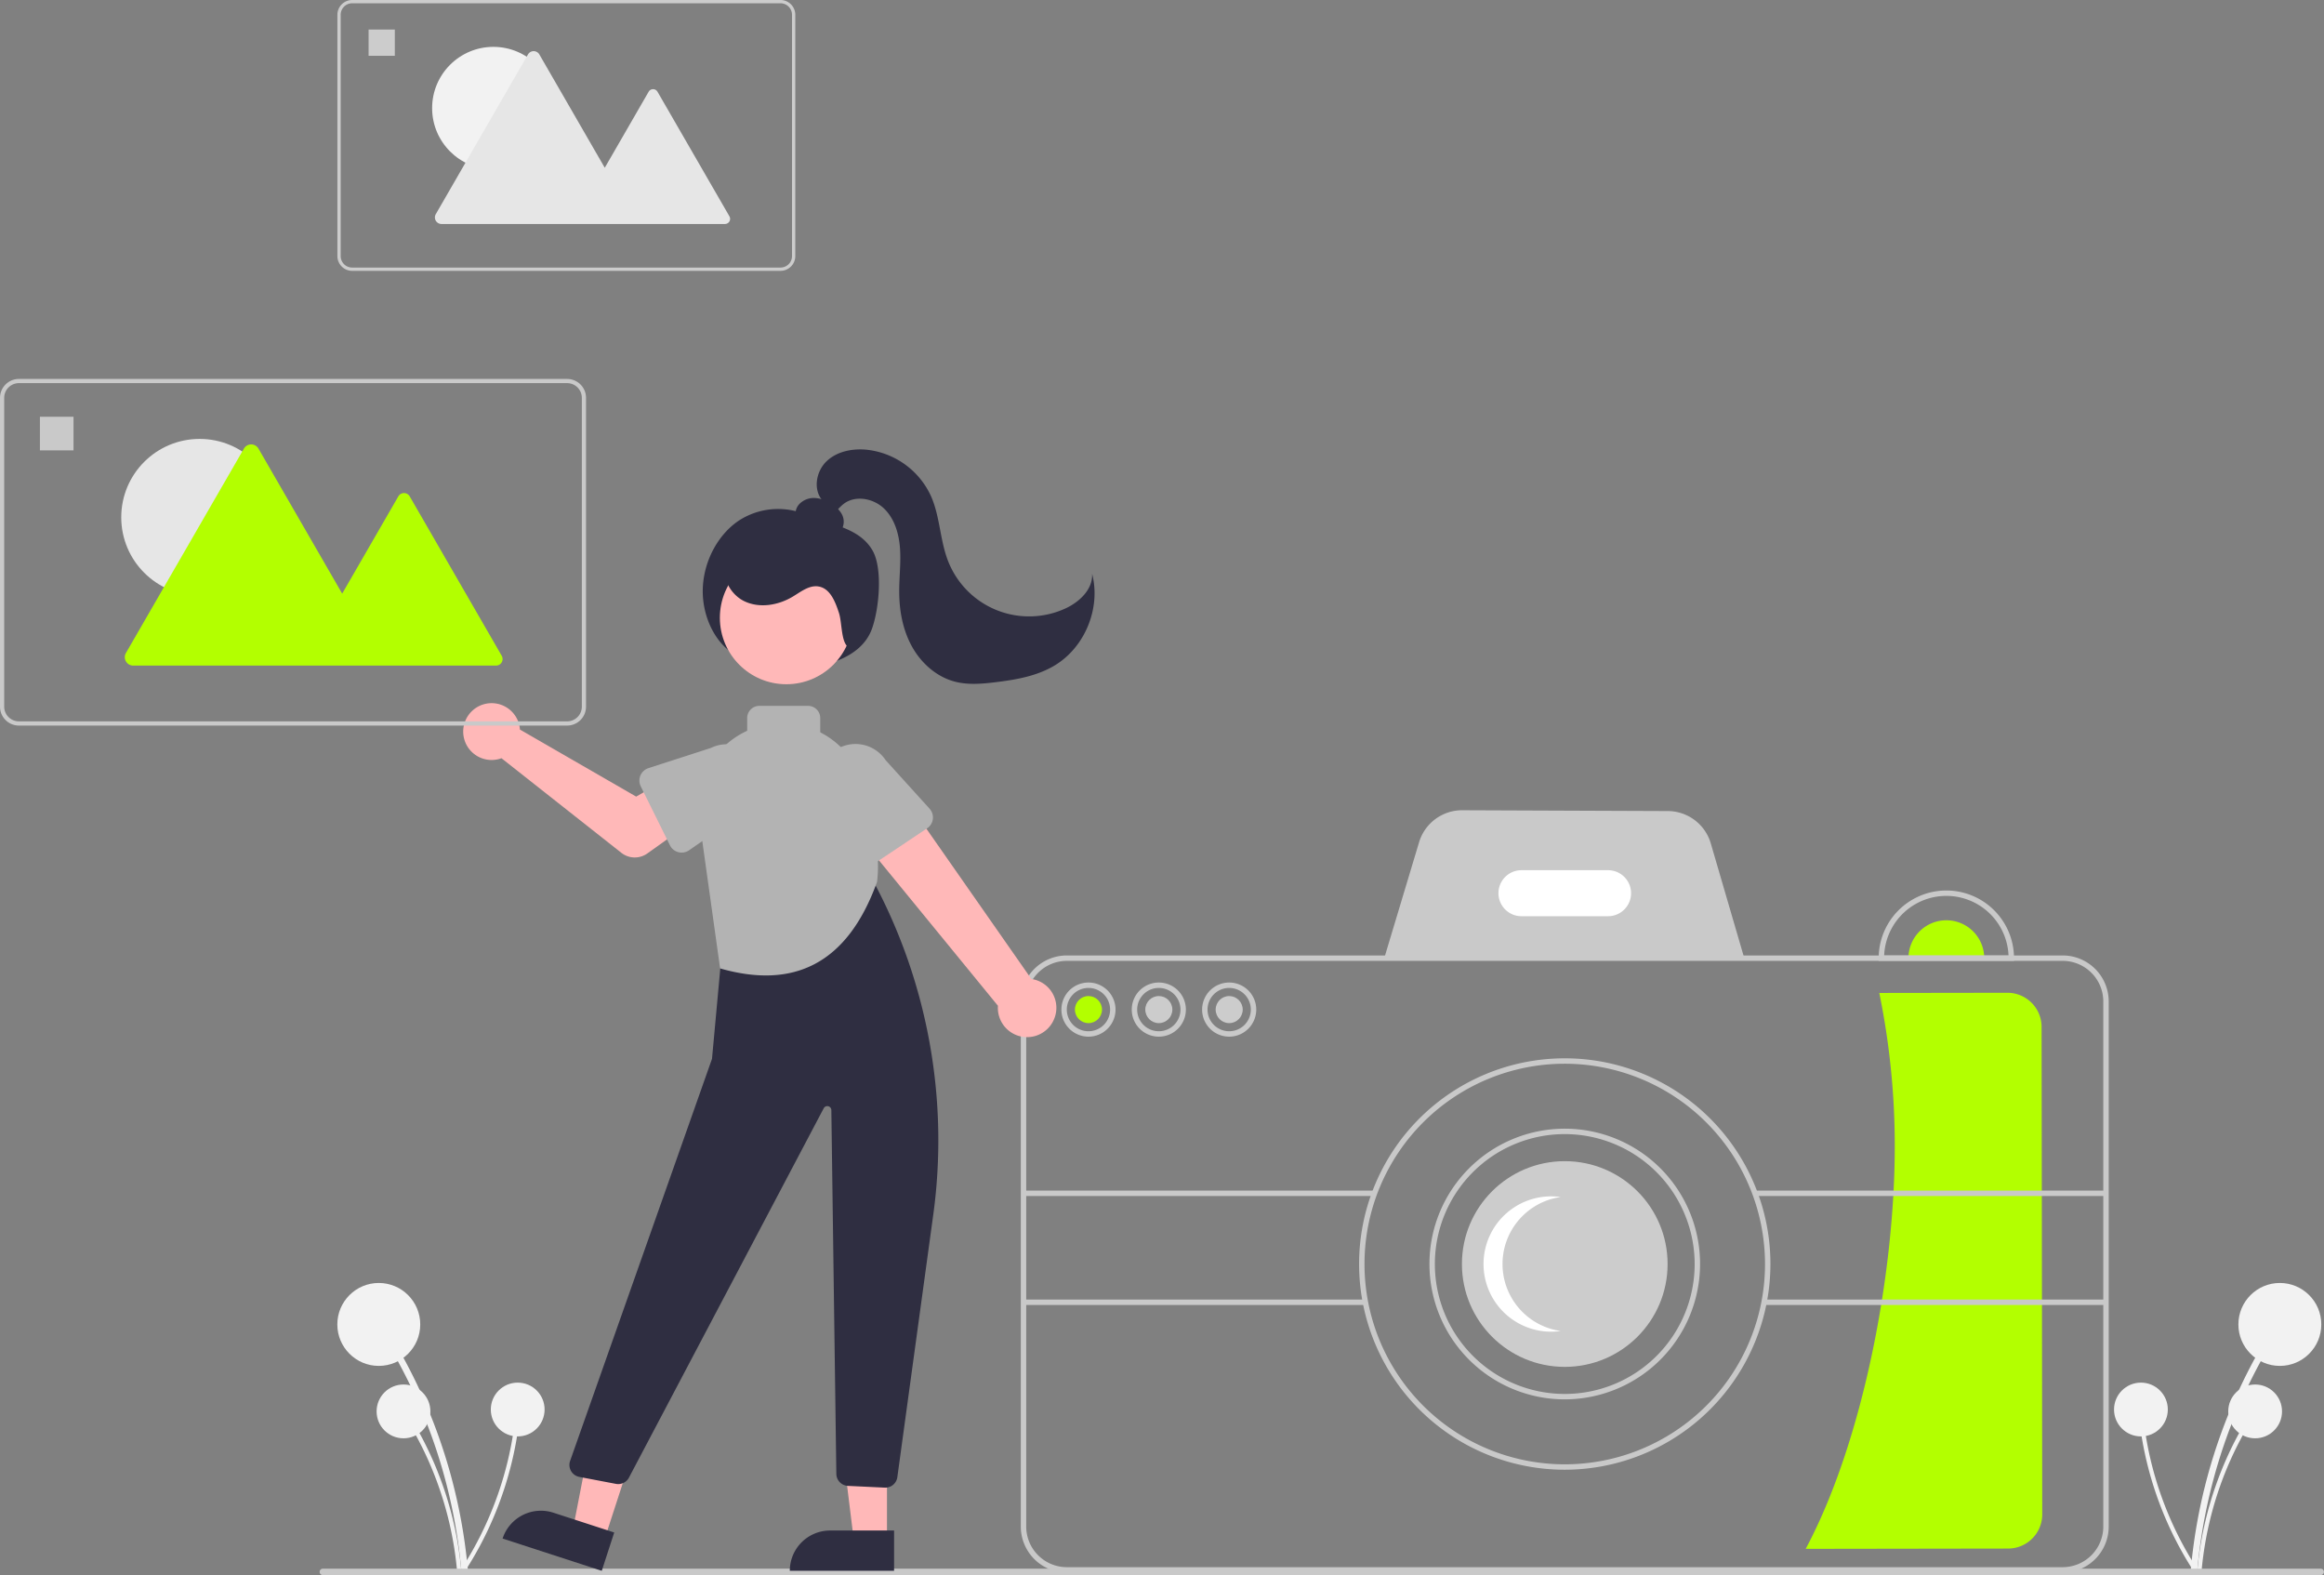 <svg xmlns="http://www.w3.org/2000/svg" data-name="Layer 1" width="858.756" height="581.934" viewBox="0 0 858.756 581.934" xmlns:xlink="http://www.w3.org/1999/xlink"><rect x="0" y="0" width="858.756" height="581.934" fill="#808080" stroke="none"/><path d="M982.603,738.675a198.585,198.585,0,0,1,16.436-62.675q3.709-8.286,8.165-16.208a1.21,1.21,0,0,0-2.089-1.221,201.33,201.33,0,0,0-22.403,61.805q-1.682,9.086-2.528,18.299c-.143,1.549,2.276,1.54,2.419,0Z" transform="translate(-170.622 -159.033)" fill="#f2f2f2"/><circle cx="842.441" cy="489.319" r="15.319" fill="#f2f2f2"/><path d="M984.17,739.082a128.832,128.832,0,0,1,10.662-40.66q2.406-5.376,5.297-10.515a.785.785,0,0,0-1.355-.792,130.613,130.613,0,0,0-14.534,40.096q-1.091,5.894-1.64,11.872c-.093,1.005,1.477.999,1.569,0Z" transform="translate(-170.622 -159.033)" fill="#f2f2f2"/><circle cx="833.309" cy="521.452" r="9.938" fill="#f2f2f2"/><path d="M982.19,738.144a128.832,128.832,0,0,1-16.601-38.618q-1.409-5.719-2.29-11.549a.785.785,0,0,0-1.555.209,130.612,130.612,0,0,0,13.202,40.554q2.765,5.319,6.008,10.369c.545.85,1.779-.121,1.237-.965Z" transform="translate(-170.622 -159.033)" fill="#f2f2f2"/><circle cx="791.108" cy="520.755" r="9.938" fill="#f2f2f2"/><path d="M341.049,738.675a198.585,198.585,0,0,0-16.436-62.675q-3.709-8.286-8.165-16.208a1.21,1.21,0,0,1,2.089-1.221,201.33,201.33,0,0,1,22.403,61.805q1.682,9.086,2.528,18.299c.143,1.549-2.276,1.54-2.419,0Z" transform="translate(-170.622 -159.033)" fill="#f2f2f2"/><circle cx="139.968" cy="489.319" r="15.319" fill="#f2f2f2"/><path d="M339.482,739.082a128.832,128.832,0,0,0-10.662-40.66q-2.406-5.376-5.297-10.515a.785.785,0,0,1,1.355-.792,130.612,130.612,0,0,1,14.534,40.096q1.091,5.894,1.64,11.872c.093,1.005-1.477.999-1.569,0Z" transform="translate(-170.622 -159.033)" fill="#f2f2f2"/><circle cx="149.1" cy="521.452" r="9.938" fill="#f2f2f2"/><path d="M341.463,738.144A128.831,128.831,0,0,0,358.064,699.526q1.409-5.719,2.291-11.549a.785.785,0,0,1,1.555.209,130.612,130.612,0,0,1-13.202,40.554Q345.944,734.058,342.7,739.109c-.545.85-1.779-.121-1.237-.965Z" transform="translate(-170.622 -159.033)" fill="#f2f2f2"/><circle cx="191.3" cy="520.755" r="9.938" fill="#f2f2f2"/><path d="M925.025,538.412l.239,180.114a12.626,12.626,0,0,1-12.593,12.63l-74.817.11c21.062-39.4,32.987-101.415,32.917-149.218a281.271,281.271,0,0,0-5.721-56.161l47.345-.069A12.626,12.626,0,0,1,925.025,538.412Z" transform="translate(-170.622 -159.033)" fill="#b3ff00"/><path d="M1028.187,740.967h-738.294a1.191,1.191,0,0,1,0-2.381h738.294a1.191,1.191,0,0,1,0,2.381Z" transform="translate(-170.622 -159.033)" fill="#C9C9C9"/><path d="M815.388,513.794l-133.338-.523,12.966-43.137a16.599,16.599,0,0,1,15.804-11.75h.063l76.106.299a16.597,16.597,0,0,1,15.774,11.875Z" transform="translate(-170.622 -159.033)" fill="#C9C9C9"/><path d="M889.826,499.033a14,14,0,0,0-14,14h28A14,14,0,0,0,889.826,499.033Z" transform="translate(-170.622 -159.033)" fill="#b3ff00"/><path d="M932.826,740.033h-368a17.019,17.019,0,0,1-17-17v-194a17.019,17.019,0,0,1,17-17h368a17.019,17.019,0,0,1,17,17v194A17.019,17.019,0,0,1,932.826,740.033Zm-368-226a15.017,15.017,0,0,0-15,15v194a15.017,15.017,0,0,0,15,15h368a15.017,15.017,0,0,0,15-15v-194a15.017,15.017,0,0,0-15-15Z" transform="translate(-170.622 -159.033)" fill="#C9C9C9"/><path d="M764.826,497.533h-32a8.5,8.5,0,0,1,0-17h32a8.5,8.5,0,0,1,0,17Z" transform="translate(-170.622 -159.033)" fill="#fff"/><path d="M748.826,702.033a76,76,0,1,1,76-76A76.086,76.086,0,0,1,748.826,702.033Zm0-150a74,74,0,1,0,74,74A74.084,74.084,0,0,0,748.826,552.033Z" transform="translate(-170.622 -159.033)" fill="#C9C9C9"/><path d="M748.826,676.033a50,50,0,1,1,50-50A50.056,50.056,0,0,1,748.826,676.033Zm0-98a48,48,0,1,0,48,48A48.054,48.054,0,0,0,748.826,578.033Z" transform="translate(-170.622 -159.033)" fill="#C9C9C9"/><circle cx="578.204" cy="467" r="38" fill="#ccc"/><path d="M725.826,626.033a25.001,25.001,0,0,1,21.5-24.751,25,25,0,1,0,0,49.502A25.001,25.001,0,0,1,725.826,626.033Z" transform="translate(-170.622 -159.033)" fill="#fff"/><path d="M914.826,514.033h-50v-1a25,25,0,0,1,50,0Zm-47.979-2h45.957a23,23,0,0,0-45.957,0Z" transform="translate(-170.622 -159.033)" fill="#C9C9C9"/><path d="M572.826,542.033a10,10,0,1,1,10-10A10.011,10.011,0,0,1,572.826,542.033Zm0-18a8,8,0,1,0,8,8A8.009,8.009,0,0,0,572.826,524.033Z" transform="translate(-170.622 -159.033)" fill="#C9C9C9"/><circle cx="402.204" cy="373" r="5" fill="#b3ff00"/><circle cx="428.204" cy="373" r="5" fill="#ccc"/><circle cx="454.204" cy="373" r="5" fill="#ccc"/><path d="M598.826,542.033a10,10,0,1,1,10-10A10.011,10.011,0,0,1,598.826,542.033Zm0-18a8,8,0,1,0,8,8A8.009,8.009,0,0,0,598.826,524.033Z" transform="translate(-170.622 -159.033)" fill="#C9C9C9"/><path d="M624.826,542.033a10,10,0,1,1,10-10A10.011,10.011,0,0,1,624.826,542.033Zm0-18a8,8,0,1,0,8,8A8.009,8.009,0,0,0,624.826,524.033Z" transform="translate(-170.622 -159.033)" fill="#C9C9C9"/><rect x="378.204" y="439.874" width="130" height="2" fill="#C9C9C9"/><rect x="378.204" y="480.126" width="126.771" height="2" fill="#C9C9C9"/><rect x="648.204" y="439.874" width="130" height="2" fill="#C9C9C9"/><rect x="651.204" y="480.126" width="126.771" height="2" fill="#C9C9C9"/><path d="M443.448,401.509c-8.109-3.725-13.44-14.377-13.137-24.881s5.831-20.329,13.456-25.338a26.649,26.649,0,0,1,25.219-1.906c8.183,3.483,19.169,4.432,24.087,13.089,3.78,6.653,2.418,21.495-.258,28.892-2.313,6.394-7.968,9.997-13.483,12.013a45.34,45.34,0,0,1-37.511-3.022" transform="translate(-170.622 -159.033)" fill="#2f2e41"/><polygon points="223.381 568.707 211.722 564.914 220.803 518.141 238.01 523.739 223.381 568.707" fill="#ffb8b8"/><path d="M372.583,718.896h23.644a0,0,0,0,1,0,0v14.887a0,0,0,0,1,0,0H357.696a0,0,0,0,1,0,0v0A14.887,14.887,0,0,1,372.583,718.896Z" transform="translate(72.575 -240.02) rotate(18.021)" fill="#2f2e41"/><polygon points="327.75 568.961 315.49 568.96 309.658 521.672 327.752 521.673 327.75 568.961" fill="#ffb8b8"/><path d="M306.733,565.457h23.644a0,0,0,0,1,0,0v14.887a0,0,0,0,1,0,0H291.846a0,0,0,0,1,0,0v0A14.887,14.887,0,0,1,306.733,565.457Z" fill="#2f2e41"/><path d="M497.755,708.652c-.074,0-.147-.002-.222-.006l-13.586-.647a4.506,4.506,0,0,1-4.285-4.433L477.821,569.175a1.5,1.5,0,0,0-2.827-.679l-71.959,136.44a4.476,4.476,0,0,1-4.822,2.321l-13.521-2.575a4.499,4.499,0,0,1-3.401-5.918l52.43-148.552,4.034-43.943a4.47,4.47,0,0,1,3.936-4.05c15.277-1.877,36.624-14.395,45.092-19.689a4.446,4.446,0,0,1,3.531-.531,4.556,4.556,0,0,1,2.831,2.245A202.748,202.748,0,0,1,515.422,608.221l-13.217,96.54A4.475,4.475,0,0,1,497.755,708.652Z" transform="translate(-170.622 -159.033)" fill="#2f2e41"/><circle cx="290.564" cy="228.237" r="24.561" fill="#ffb8b8"/><path d="M436.714,516.821l-7.396-52.845a31.045,31.045,0,0,1,60.574-13.635c2.106,9.769,6.385,21.66,4.822,34.479h0C483.761,515.22,463.878,524.593,436.714,516.821Z" transform="translate(-170.622 -159.033)" fill="#b3b3b3"/><path d="M469.214,434.821h-18a4.505,4.505,0,0,1-4.5-4.5v-6a4.505,4.505,0,0,1,4.5-4.5h18a4.505,4.505,0,0,1,4.5,4.5v6A4.505,4.505,0,0,1,469.214,434.821Z" transform="translate(-170.622 -159.033)" fill="#b3b3b3"/><path d="M560.437,534.703a10.743,10.743,0,0,0-8.715-13.979l-56.029-80.214L479.079,456.935l60.299,73.683a10.801,10.801,0,0,0,21.059,4.085Z" transform="translate(-170.622 -159.033)" fill="#ffb8b8"/><path d="M513.22,465.049l-20.234,13.507a4.817,4.817,0,0,1-7.029-1.948l-10.365-21.928A13.377,13.377,0,0,1,497.888,439.892l16.229,17.919a4.817,4.817,0,0,1-.897,7.239Z" transform="translate(-170.622 -159.033)" fill="#b3b3b3"/><path d="M362.502,426.923a10.526,10.526,0,0,1,.239,1.64l42.957,24.782,10.441-6.011,11.131,14.572-17.45,12.438a8,8,0,0,1-9.598-.234l-44.297-34.946a10.497,10.497,0,1,1,6.576-12.241Z" transform="translate(-170.622 -159.033)" fill="#ffb8b8"/><path d="M418.185,471.353l-10.794-21.802a4.817,4.817,0,0,1,2.835-6.72l23.078-7.46a13.377,13.377,0,0,1,11.8,24.012L425.248,473.173a4.817,4.817,0,0,1-7.063-1.82Z" transform="translate(-170.622 -159.033)" fill="#b3b3b3"/><path d="M477.668,356.337a4.063,4.063,0,0,0,4.317-2.409,5.851,5.851,0,0,0-.416-5.138,10.736,10.736,0,0,0-3.776-3.703,12.406,12.406,0,0,0-5.982-2.058,7.461,7.461,0,0,0-5.794,2.199,5.377,5.377,0,0,0-.972,5.928c.898,1.732,2.783,2.703,4.619,3.362a27.094,27.094,0,0,0,11.378,1.494" transform="translate(-170.622 -159.033)" fill="#2f2e41"/><path d="M485.522,398.452c-4.293.202-3.554-8.907-4.897-12.989s-3.196-8.951-7.421-9.734c-3.463-.641-6.592,1.891-9.609,3.709-5.376,3.24-12.336,4.435-17.981,1.691s-9.079-10.078-6.333-15.723a12.876,12.876,0,0,1,8.049-6.341,25.906,25.906,0,0,1,10.462-.503,53.527,53.527,0,0,1,21.886,7.757c4.582,2.874,8.942,6.786,10.306,12.02s1.92,19.465-3.413,20.366Z" transform="translate(-170.622 -159.033)" fill="#2f2e41"/><path d="M474.29,343.668c-3.243-4.111-2.021-10.588,1.758-14.211s9.4-4.753,14.615-4.292a29.621,29.621,0,0,1,24.025,17.275c3.296,7.539,3.269,16.163,6.249,23.832a32.137,32.137,0,0,0,43.41,17.543c5.188-2.392,10.128-7.076,9.832-12.782,3.28,12.646-2.628,27.112-13.823,33.847-6.557,3.945-14.323,5.284-21.92,6.206-4.951.601-10.039,1.047-14.87-.19-6.759-1.731-12.418-6.72-15.845-12.798s-4.775-13.161-4.827-20.138c-.041-5.435.671-10.873.295-16.296s-2.006-11.031-5.937-14.785-10.564-4.99-14.878-1.683c-1.734,1.329-3.004,3.27-4.956,4.25s-5.036.218-5.167-1.963Z" transform="translate(-170.622 -159.033)" fill="#2f2e41"/><path d="M380.185,427.099H177.607a6.994,6.994,0,0,1-6.985-6.985V306.018a6.994,6.994,0,0,1,6.985-6.985H380.185A6.993,6.993,0,0,1,387.17,306.018V420.113A6.993,6.993,0,0,1,380.185,427.099ZM177.607,300.585a5.439,5.439,0,0,0-5.433,5.433V420.113a5.439,5.439,0,0,0,5.433,5.433H380.185a5.439,5.439,0,0,0,5.433-5.433V306.018a5.439,5.439,0,0,0-5.433-5.433Z" transform="translate(-170.622 -159.033)" fill="#C9C9C9"/><circle cx="73.768" cy="191.125" r="28.967" fill="#e6e6e6"/><path d="M356.012,401.309l-34.003-58.895a2.421,2.421,0,0,0-4.194,0l-20.751,35.942-30.936-53.582a3.105,3.105,0,0,0-5.377,0L217.155,400.284a3.105,3.105,0,0,0,2.689,4.657h134.072A2.421,2.421,0,0,0,356.012,401.309Z" transform="translate(-170.622 -159.033)" fill="#b3ff00"/><rect x="14.747" y="153.971" width="12.419" height="12.419" fill="#C9C9C9"/><path d="M459.039,259.099H300.753a5.464,5.464,0,0,1-5.458-5.458V164.491a5.465,5.465,0,0,1,5.458-5.458H459.039a5.464,5.464,0,0,1,5.458,5.458v89.15A5.464,5.464,0,0,1,459.039,259.099ZM300.753,160.246a4.25,4.25,0,0,0-4.245,4.245v89.15a4.25,4.25,0,0,0,4.245,4.245H459.039a4.25,4.25,0,0,0,4.245-4.245V164.491a4.25,4.25,0,0,0-4.245-4.245Z" transform="translate(-170.622 -159.033)" fill="#ccc"/><circle cx="182.312" cy="39.947" r="22.634" fill="#f2f2f2"/><path d="M440.152,238.947,413.583,192.929a1.892,1.892,0,0,0-3.277,0l-16.214,28.084L369.92,179.146a2.426,2.426,0,0,0-4.202,0L331.654,238.147a2.426,2.426,0,0,0,2.101,3.639H438.513A1.892,1.892,0,0,0,440.152,238.947Z" transform="translate(-170.622 -159.033)" fill="#e6e6e6"/><rect x="136.195" y="10.916" width="9.703" height="9.703" fill="#ccc"/></svg>

